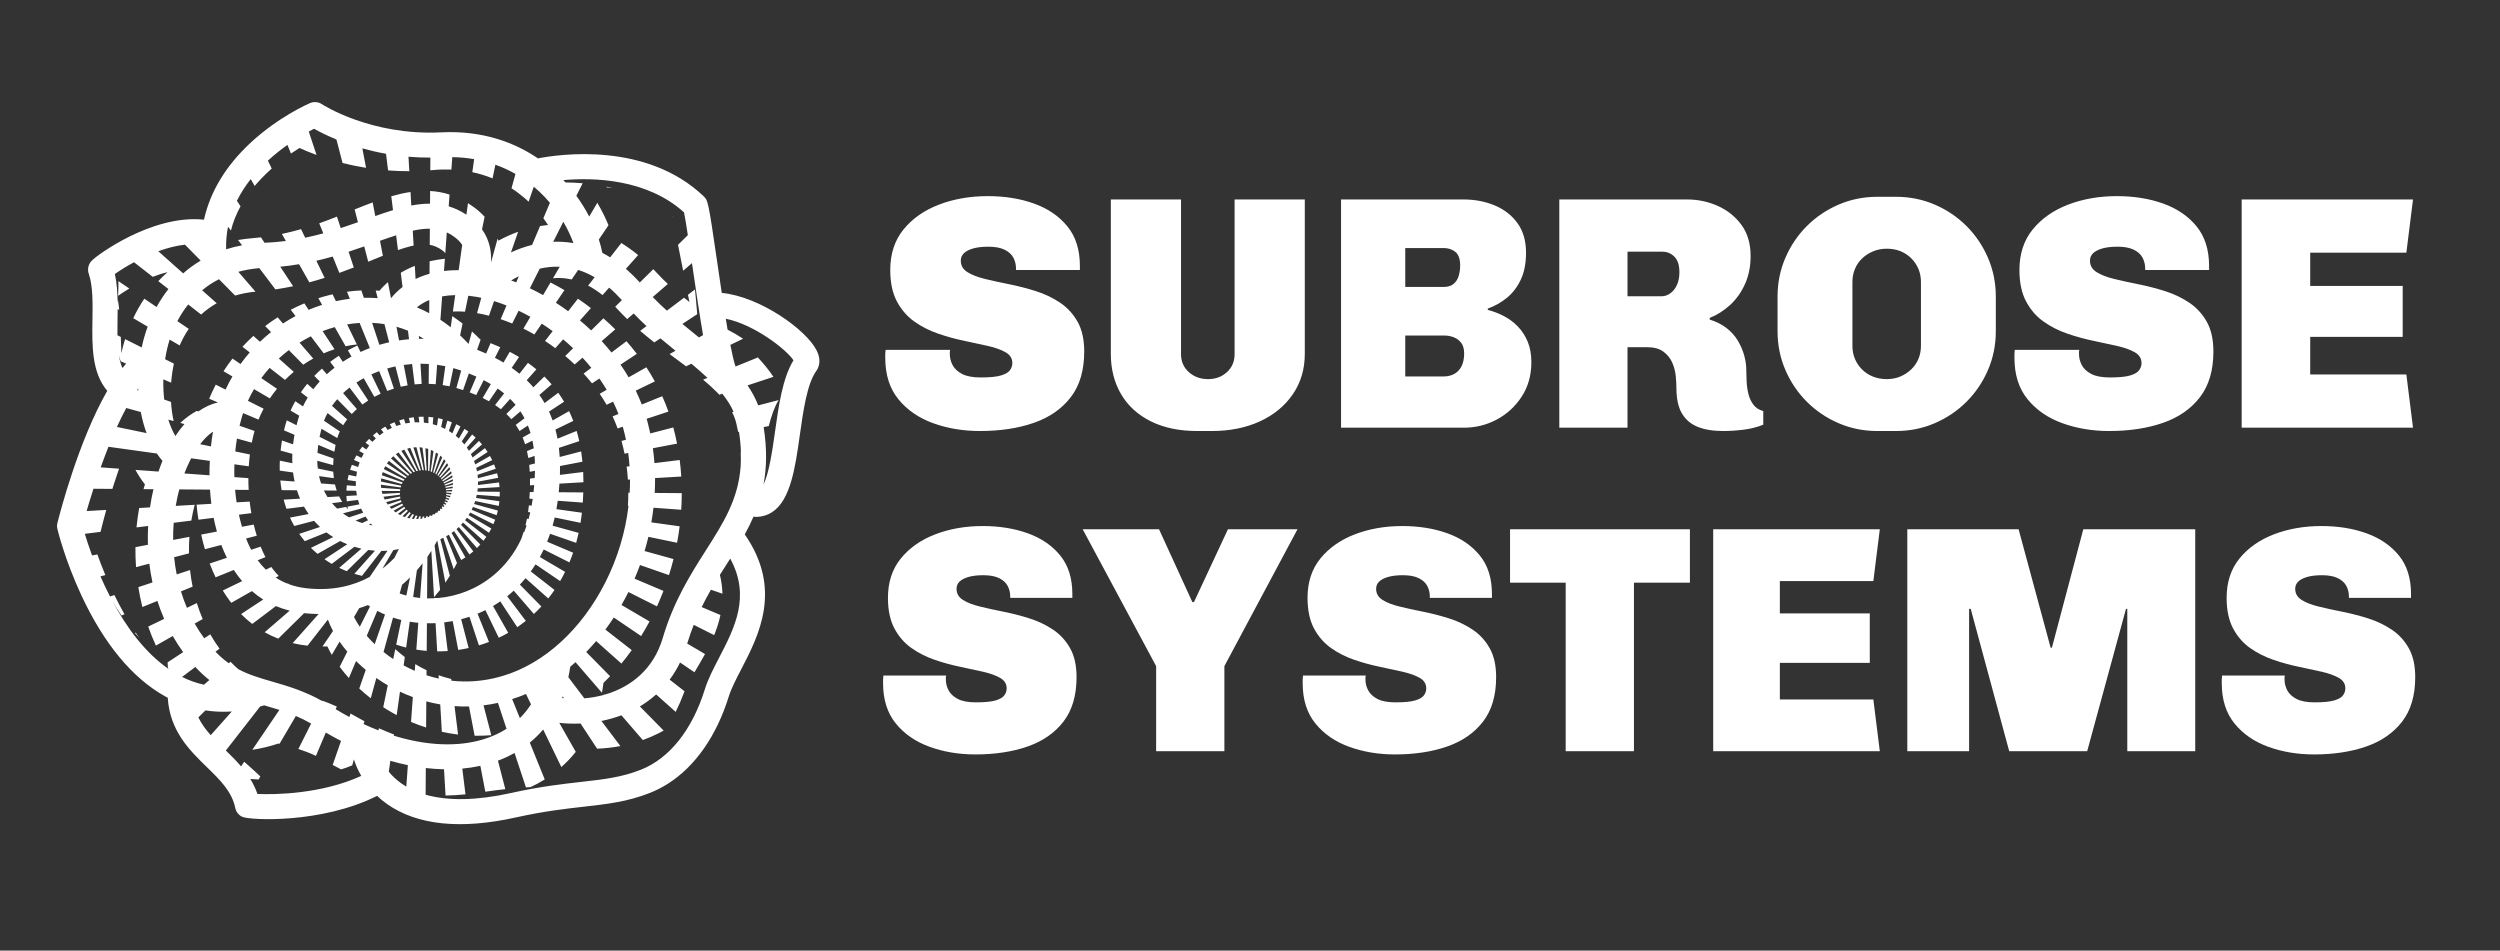 <?xml version="1.0" encoding="UTF-8" standalone="no"?><!DOCTYPE svg PUBLIC "-//W3C//DTD SVG 1.1//EN" "http://www.w3.org/Graphics/SVG/1.1/DTD/svg11.dtd"><svg width="100%" height="100%" viewBox="0 0 2630 1000" version="1.1" xmlns="http://www.w3.org/2000/svg" xmlns:xlink="http://www.w3.org/1999/xlink" xml:space="preserve" xmlns:serif="http://www.serif.com/" style="fill-rule:evenodd;clip-rule:evenodd;stroke-linejoin:round;stroke-miterlimit:2;"><rect x="0" y="0" width="2630" height="1000" fill="#333333" stroke="none"/><rect id="Artboard3" x="0" y="0" width="2630" height="1000" style="fill:none;"/><path d="M1031.04,453.433c-17.733,0 -34.183,-2.742 -49.35,-8.225c-15.166,-5.483 -27.358,-13.883 -36.575,-25.2c-9.216,-11.317 -13.825,-25.842 -13.825,-43.575l0,-4.025c0,-1.283 0.117,-2.742 0.35,-4.375l67.9,0c-0.233,0.933 -0.35,1.633 -0.35,2.1l0,2.1c0,4.2 0.992,8.167 2.975,11.9c1.984,3.733 5.309,6.825 9.975,9.275c4.667,2.45 11.2,3.675 19.6,3.675c9.567,0 16.684,-0.7 21.35,-2.1c4.667,-1.4 7.817,-3.267 9.45,-5.6c1.634,-2.333 2.45,-4.783 2.45,-7.35c0,-4.9 -2.333,-8.692 -7,-11.375c-4.666,-2.683 -10.791,-4.9 -18.375,-6.65c-7.583,-1.75 -15.925,-3.558 -25.025,-5.425c-9.1,-1.867 -18.258,-4.375 -27.475,-7.525c-9.216,-3.15 -17.616,-7.408 -25.2,-12.775c-7.583,-5.367 -13.708,-12.425 -18.375,-21.175c-4.666,-8.75 -7,-19.775 -7,-33.075c0,-17.033 4.667,-31.267 14,-42.7c9.334,-11.433 21.759,-20.125 37.275,-26.075c15.517,-5.95 32.609,-8.925 51.275,-8.925c17.967,0 34.242,2.625 48.825,7.875c14.584,5.25 26.25,13.242 35,23.975c8.75,10.733 13.125,24.617 13.125,41.65l0,4.2l-67.2,0l0,-1.4c0,-4.2 -0.933,-8.05 -2.8,-11.55c-1.866,-3.5 -4.958,-6.3 -9.275,-8.4c-4.316,-2.1 -9.975,-3.15 -16.975,-3.15c-6.533,0 -11.958,0.642 -16.275,1.925c-4.316,1.283 -7.525,2.975 -9.625,5.075c-2.1,2.1 -3.15,4.667 -3.15,7.7c0,5.133 2.334,9.158 7,12.075c4.667,2.917 10.85,5.308 18.55,7.175c7.7,1.867 16.217,3.733 25.55,5.6c9.334,1.867 18.609,4.258 27.825,7.175c9.217,2.917 17.675,6.942 25.375,12.075c7.7,5.133 13.884,11.842 18.55,20.125c4.667,8.283 7,18.725 7,31.325c0,19.833 -4.725,35.875 -14.175,48.125c-9.45,12.25 -22.4,21.233 -38.85,26.95c-16.45,5.717 -35.291,8.575 -56.525,8.575Zm228.55,0c-18.9,0 -35.175,-3.383 -48.825,-10.15c-13.65,-6.767 -24.091,-16.275 -31.325,-28.525c-7.233,-12.25 -10.85,-26.425 -10.85,-42.525l0,-162.4l73.85,0l0,162.75c0,7.7 2.742,14 8.225,18.9c5.484,4.9 12.192,7.35 20.125,7.35c7.934,0 14.584,-2.45 19.95,-7.35c5.367,-4.9 8.05,-11.2 8.05,-18.9l0,-162.75l73.85,0l0,162.4c0,16.1 -4.2,30.275 -12.6,42.525c-8.4,12.25 -19.95,21.758 -34.65,28.525c-14.7,6.767 -31.616,10.15 -50.75,10.15l-15.05,0Zm151.2,-3.5l0,-240.1l128.8,0c11.9,0 22.867,2.1 32.9,6.3c10.034,4.2 18.025,10.442 23.975,18.725c5.95,8.283 8.925,18.608 8.925,30.975c0,11.2 -1.866,20.708 -5.6,28.525c-3.733,7.817 -8.633,14.175 -14.7,19.075c-6.066,4.9 -12.716,8.633 -19.95,11.2l0,1.4c5.6,1.4 11.142,3.5 16.625,6.3c5.484,2.8 10.442,6.475 14.875,11.025c4.434,4.55 7.934,9.917 10.5,16.1c2.567,6.183 3.85,13.358 3.85,21.525c0,13.767 -3.383,25.842 -10.15,36.225c-6.766,10.383 -15.516,18.433 -26.25,24.15c-10.733,5.717 -22.283,8.575 -34.65,8.575l-129.15,0Zm67.55,-53.9l40.25,0c4.434,0 8.284,-0.933 11.55,-2.8c3.267,-1.867 5.775,-4.608 7.525,-8.225c1.75,-3.617 2.625,-7.992 2.625,-13.125c0,-4.667 -0.991,-8.342 -2.975,-11.025c-1.983,-2.683 -4.55,-4.667 -7.7,-5.95c-3.15,-1.283 -6.591,-1.925 -10.325,-1.925l-40.95,0l0,43.05Zm0,-94.15l40.25,0c4.434,0 7.934,-1.05 10.5,-3.15c2.567,-2.1 4.375,-4.9 5.425,-8.4c1.05,-3.5 1.575,-7.117 1.575,-10.85c0,-7 -1.691,-11.842 -5.075,-14.525c-3.383,-2.683 -7.525,-4.025 -12.425,-4.025l-40.25,0l0,40.95Zm334.6,151.55c-10.733,0 -19.716,-1.458 -26.95,-4.375c-7.233,-2.917 -12.775,-7.642 -16.625,-14.175c-3.85,-6.533 -5.775,-15.4 -5.775,-26.6c0,-3.5 -0.233,-7.7 -0.7,-12.6c-0.466,-4.9 -1.691,-9.625 -3.675,-14.175c-1.983,-4.55 -5.075,-8.4 -9.275,-11.55c-4.2,-3.15 -10.033,-4.725 -17.5,-4.725l-20.3,0l0,84.7l-71.75,0l0,-240.1l134.4,0c11.434,0 22.225,2.275 32.375,6.825c10.15,4.55 18.434,11.2 24.85,19.95c6.417,8.75 9.625,19.658 9.625,32.725c0,10.967 -1.983,20.825 -5.95,29.575c-3.966,8.75 -9.216,16.1 -15.75,22.05c-6.533,5.95 -13.65,10.442 -21.35,13.475l0,1.75c6.767,2.1 12.6,5.017 17.5,8.75c4.9,3.733 8.867,8.108 11.9,13.125c3.034,5.017 5.309,10.208 6.825,15.575c1.517,5.367 2.275,10.617 2.275,15.75c0,3.5 0.117,7.525 0.35,12.075c0.234,4.55 0.875,8.925 1.925,13.125c1.05,4.2 2.8,7.933 5.25,11.2c2.45,3.267 5.892,5.483 10.325,6.65l0,14.35c-6.3,2.567 -13.183,4.317 -20.65,5.25c-7.466,0.933 -14.583,1.4 -21.35,1.4Zm-100.8,-141.75l35.7,0c3.5,0 6.709,-1.108 9.625,-3.325c2.917,-2.217 5.192,-5.192 6.825,-8.925c1.634,-3.733 2.45,-8.05 2.45,-12.95c0,-7.467 -1.75,-12.95 -5.25,-16.45c-3.5,-3.5 -7.7,-5.25 -12.6,-5.25l-36.75,0l0,46.9Zm262.85,141.75c-14.466,0 -28.058,-2.742 -40.775,-8.225c-12.716,-5.483 -23.858,-13.008 -33.425,-22.575c-9.566,-9.567 -17.091,-20.708 -22.575,-33.425c-5.483,-12.717 -8.225,-26.308 -8.225,-40.775l0,-36.4c0,-14.467 2.742,-28.058 8.225,-40.775c5.484,-12.717 13.009,-23.858 22.575,-33.425c9.567,-9.567 20.709,-17.092 33.425,-22.575c12.717,-5.483 26.309,-8.225 40.775,-8.225l19.6,0c14.467,0 28.059,2.742 40.775,8.225c12.717,5.483 23.859,13.008 33.425,22.575c9.567,9.567 17.092,20.708 22.575,33.425c5.484,12.717 8.225,26.308 8.225,40.775l0,36.4c0,14.467 -2.741,28.058 -8.225,40.775c-5.483,12.717 -13.008,23.858 -22.575,33.425c-9.566,9.567 -20.708,17.092 -33.425,22.575c-12.716,5.483 -26.308,8.225 -40.775,8.225l-19.6,0Zm9.8,-54.6c5.367,0 10.209,-0.933 14.525,-2.8c4.317,-1.867 8.109,-4.375 11.375,-7.525c3.267,-3.15 5.775,-6.825 7.525,-11.025c1.75,-4.2 2.625,-8.75 2.625,-13.65l0,-67.2c0,-4.9 -0.875,-9.45 -2.625,-13.65c-1.75,-4.2 -4.258,-7.933 -7.525,-11.2c-3.266,-3.267 -7.058,-5.775 -11.375,-7.525c-4.316,-1.75 -9.158,-2.625 -14.525,-2.625c-5.133,0 -9.916,0.933 -14.35,2.8c-4.433,1.867 -8.283,4.375 -11.55,7.525c-3.266,3.15 -5.775,6.825 -7.525,11.025c-1.75,4.2 -2.625,8.75 -2.625,13.65l0,67.2c0,4.9 0.875,9.45 2.625,13.65c1.75,4.2 4.259,7.933 7.525,11.2c3.267,3.267 7.117,5.775 11.55,7.525c4.434,1.75 9.217,2.625 14.35,2.625Zm234.15,54.6c-17.733,0 -34.183,-2.742 -49.35,-8.225c-15.166,-5.483 -27.358,-13.883 -36.575,-25.2c-9.216,-11.317 -13.825,-25.842 -13.825,-43.575l0,-4.025c0,-1.283 0.117,-2.742 0.35,-4.375l67.9,0c-0.233,0.933 -0.35,1.633 -0.35,2.1l0,2.1c0,4.2 0.992,8.167 2.975,11.9c1.984,3.733 5.309,6.825 9.975,9.275c4.667,2.45 11.2,3.675 19.6,3.675c9.567,0 16.684,-0.7 21.35,-2.1c4.667,-1.4 7.817,-3.267 9.45,-5.6c1.634,-2.333 2.45,-4.783 2.45,-7.35c0,-4.9 -2.333,-8.692 -7,-11.375c-4.666,-2.683 -10.791,-4.9 -18.375,-6.65c-7.583,-1.75 -15.925,-3.558 -25.025,-5.425c-9.1,-1.867 -18.258,-4.375 -27.475,-7.525c-9.216,-3.15 -17.616,-7.408 -25.2,-12.775c-7.583,-5.367 -13.708,-12.425 -18.375,-21.175c-4.666,-8.75 -7,-19.775 -7,-33.075c0,-17.033 4.667,-31.267 14,-42.7c9.334,-11.433 21.759,-20.125 37.275,-26.075c15.517,-5.95 32.609,-8.925 51.275,-8.925c17.967,0 34.242,2.625 48.825,7.875c14.584,5.25 26.25,13.242 35,23.975c8.75,10.733 13.125,24.617 13.125,41.65l0,4.2l-67.2,0l0,-1.4c0,-4.2 -0.933,-8.05 -2.8,-11.55c-1.866,-3.5 -4.958,-6.3 -9.275,-8.4c-4.316,-2.1 -9.975,-3.15 -16.975,-3.15c-6.533,0 -11.958,0.642 -16.275,1.925c-4.316,1.283 -7.525,2.975 -9.625,5.075c-2.1,2.1 -3.15,4.667 -3.15,7.7c0,5.133 2.334,9.158 7,12.075c4.667,2.917 10.85,5.308 18.55,7.175c7.7,1.867 16.217,3.733 25.55,5.6c9.334,1.867 18.609,4.258 27.825,7.175c9.217,2.917 17.675,6.942 25.375,12.075c7.7,5.133 13.884,11.842 18.55,20.125c4.667,8.283 7,18.725 7,31.325c0,19.833 -4.725,35.875 -14.175,48.125c-9.45,12.25 -22.4,21.233 -38.85,26.95c-16.45,5.717 -35.291,8.575 -56.525,8.575Zm139.3,-3.5l0,-240.1l180.25,0l-7,56l-101.15,0l0,35l97.3,0l0,53.55l-97.3,0l0,39.55l101.15,0l7,56l-180.25,0Zm-1332.24,343.734c-17.243,-0 -33.239,-2.666 -47.986,-7.998c-14.748,-5.332 -26.603,-13.5 -35.565,-24.504c-8.962,-11.004 -13.443,-25.127 -13.443,-42.371l0,-3.914c0,-1.247 0.113,-2.666 0.34,-4.254l66.024,0c-0.226,0.908 -0.34,1.588 -0.34,2.042l0,2.042c0,4.084 0.964,7.941 2.893,11.571c1.928,3.631 5.162,6.637 9.699,9.019c4.538,2.383 10.891,3.574 19.059,3.574c9.302,-0 16.222,-0.681 20.76,-2.042c4.538,-1.362 7.601,-3.177 9.189,-5.446c1.588,-2.268 2.382,-4.651 2.382,-7.147c0,-4.764 -2.269,-8.451 -6.806,-11.06c-4.538,-2.609 -10.494,-4.765 -17.868,-6.467c-7.374,-1.701 -15.485,-3.46 -24.333,-5.275c-8.849,-1.815 -17.754,-4.254 -26.716,-7.317c-8.962,-3.063 -17.13,-7.203 -24.504,-12.422c-7.374,-5.218 -13.33,-12.082 -17.867,-20.59c-4.538,-8.508 -6.807,-19.228 -6.807,-32.161c-0,-16.563 4.538,-30.403 13.613,-41.52c9.076,-11.118 21.157,-19.569 36.245,-25.355c15.088,-5.786 31.708,-8.678 49.859,-8.678c17.47,-0 33.295,2.552 47.476,7.657c14.18,5.105 25.525,12.876 34.033,23.313c8.508,10.436 12.762,23.936 12.762,40.499l0,4.084l-65.343,-0l-0,-1.361c-0,-4.084 -0.908,-7.828 -2.723,-11.231c-1.815,-3.404 -4.821,-6.126 -9.018,-8.168c-4.198,-2.042 -9.7,-3.063 -16.507,-3.063c-6.352,-0 -11.627,0.624 -15.825,1.872c-4.197,1.247 -7.317,2.892 -9.359,4.934c-2.042,2.042 -3.063,4.538 -3.063,7.488c0,4.991 2.269,8.905 6.807,11.741c4.537,2.836 10.55,5.162 18.037,6.977c7.487,1.815 15.769,3.63 24.844,5.445c9.076,1.815 18.095,4.141 27.057,6.977c8.962,2.836 17.186,6.75 24.674,11.741c7.487,4.992 13.499,11.515 18.037,19.569c4.538,8.055 6.807,18.208 6.807,30.46c-0,19.285 -4.595,34.884 -13.784,46.795c-9.189,11.912 -21.781,20.647 -37.776,26.206c-15.996,5.559 -34.317,8.338 -54.964,8.338Zm190.245,-3.403l-0,-89.507l-77.255,-143.96l80.318,-0l35.054,76.574l1.702,0l35.734,-76.574l73.171,-0l-76.914,143.96l-0,89.507l-71.81,-0Zm251.164,3.403c-17.243,-0 -33.239,-2.666 -47.987,-7.998c-14.747,-5.332 -26.602,-13.5 -35.564,-24.504c-8.962,-11.004 -13.443,-25.127 -13.443,-42.371l-0,-3.914c-0,-1.247 0.113,-2.666 0.34,-4.254l66.024,0c-0.227,0.908 -0.34,1.588 -0.34,2.042l-0,2.042c-0,4.084 0.964,7.941 2.893,11.571c1.928,3.631 5.161,6.637 9.699,9.019c4.538,2.383 10.891,3.574 19.059,3.574c9.302,-0 16.222,-0.681 20.76,-2.042c4.538,-1.362 7.6,-3.177 9.189,-5.446c1.588,-2.268 2.382,-4.651 2.382,-7.147c0,-4.764 -2.269,-8.451 -6.807,-11.06c-4.537,-2.609 -10.493,-4.765 -17.867,-6.467c-7.374,-1.701 -15.485,-3.46 -24.334,-5.275c-8.848,-1.815 -17.754,-4.254 -26.716,-7.317c-8.962,-3.063 -17.13,-7.203 -24.503,-12.422c-7.374,-5.218 -13.33,-12.082 -17.868,-20.59c-4.537,-8.508 -6.806,-19.228 -6.806,-32.161c-0,-16.563 4.537,-30.403 13.613,-41.52c9.075,-11.118 21.157,-19.569 36.245,-25.355c15.088,-5.786 31.708,-8.678 49.859,-8.678c17.47,-0 33.295,2.552 47.476,7.657c14.18,5.105 25.524,12.876 34.033,23.313c8.508,10.436 12.762,23.936 12.762,40.499l0,4.084l-65.343,-0l-0,-1.361c-0,-4.084 -0.908,-7.828 -2.723,-11.231c-1.815,-3.404 -4.821,-6.126 -9.019,-8.168c-4.197,-2.042 -9.699,-3.063 -16.506,-3.063c-6.353,-0 -11.628,0.624 -15.825,1.872c-4.198,1.247 -7.317,2.892 -9.359,4.934c-2.042,2.042 -3.063,4.538 -3.063,7.488c-0,4.991 2.269,8.905 6.806,11.741c4.538,2.836 10.551,5.162 18.038,6.977c7.487,1.815 15.769,3.63 24.844,5.445c9.076,1.815 18.094,4.141 27.056,6.977c8.962,2.836 17.187,6.75 24.674,11.741c7.488,4.992 13.5,11.515 18.038,19.569c4.538,8.055 6.806,18.208 6.806,30.46c0,19.285 -4.594,34.884 -13.783,46.795c-9.189,11.912 -21.781,20.647 -37.777,26.206c-15.995,5.559 -34.316,8.338 -54.963,8.338Zm179.694,-3.403l0,-177.313l-58.536,0l-0,-56.154l189.223,-0l0,56.154l-58.877,0l0,177.313l-71.81,-0Zm155.191,-0l0,-233.467l175.27,-0l-6.806,54.453l-98.356,-0l0,34.033l94.612,-0l0,52.07l-94.612,0l0,38.458l98.356,-0l6.806,54.453l-175.27,-0Zm204.199,-0l-0,-233.467l117.073,-0l33.693,124.561l1.361,-0l33.012,-124.561l117.755,-0l-0,233.467l-71.47,-0l0,-149.746l-1.361,0l-40.84,149.746l-82.019,-0l-40.5,-149.746l-1.701,0l-0,149.746l-65.003,-0Zm427.795,3.403c-17.243,-0 -33.239,-2.666 -47.987,-7.998c-14.747,-5.332 -26.602,-13.5 -35.564,-24.504c-8.962,-11.004 -13.443,-25.127 -13.443,-42.371l-0,-3.914c-0,-1.247 0.113,-2.666 0.34,-4.254l66.024,0c-0.227,0.908 -0.34,1.588 -0.34,2.042l-0,2.042c-0,4.084 0.964,7.941 2.893,11.571c1.928,3.631 5.161,6.637 9.699,9.019c4.538,2.383 10.891,3.574 19.059,3.574c9.302,-0 16.222,-0.681 20.76,-2.042c4.538,-1.362 7.601,-3.177 9.189,-5.446c1.588,-2.268 2.382,-4.651 2.382,-7.147c0,-4.764 -2.269,-8.451 -6.806,-11.06c-4.538,-2.609 -10.494,-4.765 -17.868,-6.467c-7.374,-1.701 -15.485,-3.46 -24.333,-5.275c-8.849,-1.815 -17.754,-4.254 -26.716,-7.317c-8.962,-3.063 -17.13,-7.203 -24.504,-12.422c-7.374,-5.218 -13.33,-12.082 -17.868,-20.59c-4.537,-8.508 -6.806,-19.228 -6.806,-32.161c-0,-16.563 4.538,-30.403 13.613,-41.52c9.076,-11.118 21.157,-19.569 36.245,-25.355c15.088,-5.786 31.708,-8.678 49.859,-8.678c17.47,-0 33.295,2.552 47.476,7.657c14.18,5.105 25.525,12.876 34.033,23.313c8.508,10.436 12.762,23.936 12.762,40.499l0,4.084l-65.343,-0l-0,-1.361c-0,-4.084 -0.908,-7.828 -2.723,-11.231c-1.815,-3.404 -4.821,-6.126 -9.019,-8.168c-4.197,-2.042 -9.699,-3.063 -16.506,-3.063c-6.353,-0 -11.628,0.624 -15.825,1.872c-4.197,1.247 -7.317,2.892 -9.359,4.934c-2.042,2.042 -3.063,4.538 -3.063,7.488c-0,4.991 2.269,8.905 6.807,11.741c4.537,2.836 10.55,5.162 18.037,6.977c7.487,1.815 15.769,3.63 24.844,5.445c9.076,1.815 18.094,4.141 27.056,6.977c8.962,2.836 17.187,6.75 24.674,11.741c7.488,4.992 13.5,11.515 18.038,19.569c4.538,8.055 6.807,18.208 6.807,30.46c-0,19.285 -4.595,34.884 -13.784,46.795c-9.189,11.912 -21.781,20.647 -37.777,26.206c-15.995,5.559 -34.316,8.338 -54.963,8.338Z" style="fill:#fff;"/><path d="M759.272,308.133c40.283,3.926 88.916,38.657 99.895,60.623c5.371,10.737 2.009,18.099 -0.47,21.531c-9.675,13.384 -13.725,42.126 -17.297,67.485c-4.765,33.824 -9.664,68.596 -29.354,81.167c-4.409,2.815 -9.558,4.518 -15.616,4.848c-1.279,0.069 -2.517,-0.054 -3.7,-0.328c-2.789,6.445 -5.9,12.659 -9.243,18.73c39.982,57.6 14.797,106.216 -3.699,141.847c-5.383,10.373 -10.47,20.172 -13.065,28.521c-12.959,41.68 -35.261,73.515 -63.857,91.773c-6.069,3.874 -12.419,7.135 -19.025,9.752c-23.683,9.379 -44.793,11.758 -69.237,14.516c-19.742,2.227 -42.12,4.749 -71.861,11.341c-58.123,12.881 -103.644,8.206 -135.3,-13.894c-3.921,-2.739 -7.467,-5.695 -10.726,-8.778c-58.371,29.34 -133.894,25.775 -141.939,21.988c-3.697,-1.743 -6.41,-5.152 -7.241,-9.149c-3.623,-17.497 -15.863,-29.422 -30.038,-43.231c-18.197,-17.729 -38.802,-37.816 -41.036,-72.851c-1.031,-0.546 -2.069,-1.063 -3.093,-1.64c-34.366,-19.339 -63.862,-54.972 -87.668,-105.906c-17.414,-37.265 -25.031,-68.731 -25.345,-70.052c-0.488,-2.04 -0.476,-4.171 0.036,-6.215c2.843,-11.362 22.301,-86.546 52.44,-139.029c-16.452,-19.46 -16.011,-47.725 -15.576,-75.115c0.274,-17.327 0.557,-35.243 -3.916,-48.143c-1.48,-4.265 -0.561,-9.162 2.296,-12.707c3.423,-4.245 20.937,-16.628 40.589,-26.368c19.799,-9.814 49.425,-20.822 78.356,-17.76c6.456,-29.239 22.878,-56.574 48.81,-80.711c29.743,-27.682 61.4,-41.348 62.732,-41.917c4.125,-1.759 8.843,-1.325 12.535,1.151c0.479,0.316 51.116,33.305 125.305,29.619c44.936,-2.233 78.475,11.391 101.968,27.379c22.438,-4.357 113.908,-17.672 174.29,39.849c4.488,4.277 4.856,4.626 13.919,66.876c1.585,10.878 3.325,22.826 5.131,34.798Zm-645.162,161.863c-1.257,3.147 -2.528,6.412 -3.811,9.799c-1.513,3.992 -2.967,7.954 -4.359,11.852l19.324,1.412c-1.667,4.734 -3.356,9.748 -5.063,15.056c-0.668,2.075 -1.32,4.142 -1.958,6.196l-19.937,-0.149c-2.853,8.861 -5.264,16.868 -7.174,23.466l20.638,-1.198c-2.321,8.408 -4.33,16.233 -6.009,23.083l-16.53,2.05c1.772,5.877 4.299,13.707 7.631,22.758l5.575,-1.066c1.96,5.556 4.757,13.042 8.406,21.736l-5.152,1.339c2.984,6.845 6.327,13.978 10.044,21.194l4.616,-1.529c3.178,6.522 6.716,13.324 10.616,20.213l-3.162,1.282c-3.244,-4.737 -6.389,-9.723 -9.433,-14.954c14.338,26.694 33.8,53.875 59.081,71.284c-0.275,-0.435 -0.549,-0.87 -0.821,-1.305c-0.171,-1.856 -0.283,-3.756 -0.331,-5.701l16.396,-10.779c-3.998,-5.496 -7.643,-11.158 -10.951,-16.954l-17.732,10.062c-3.035,-6.56 -5.728,-13.234 -8.092,-19.987l16.777,-8.118c-2.706,-6.195 -5.07,-12.497 -7.109,-18.869l-15.816,6.413c-1.734,-6.943 -3.146,-13.93 -4.251,-20.922l14.884,-4.929c-1.415,-6.564 -2.512,-13.164 -3.306,-19.764l-13.987,3.636c-0.505,-7.046 -0.71,-14.06 -0.627,-21.004l13.121,-2.508c-0.204,-6.649 -0.113,-13.259 0.256,-19.793l-12.265,1.521c0.663,-6.928 1.611,-13.742 2.83,-20.4l11.387,-0.661c0.937,-6.51 2.15,-12.898 3.62,-19.124l-10.443,-0.078c0.472,-1.69 0.961,-3.366 1.469,-5.027c-3.628,-4.617 -6.96,-9.715 -9.971,-15.212l24.243,1.771c1.303,-3.854 2.709,-7.619 4.214,-11.283c-2.099,-2.391 -4.077,-4.971 -5.931,-7.72l-50.907,-7.089Zm18.716,-40.774c-3.146,5.834 -6.435,12.448 -9.851,19.948l31.226,6.454c-2.577,-6.948 -4.615,-14.399 -6.091,-22.184l-15.284,-4.218Zm12.631,-18.4c-0.035,-0.704 -0.065,-1.409 -0.091,-2.115c-0.386,0.546 -0.775,1.105 -1.168,1.677l1.259,0.438Zm26.364,-11.756c-0.169,7.158 0.134,14.315 0.939,21.252l7.151,2.488c0.418,6.893 1.322,13.695 2.739,20.167l-5.587,-1.542c1.927,6.295 4.398,12.126 7.445,17.266c3.018,-4.601 6.201,-8.802 9.523,-12.583l-4.382,-1.21c5.529,-5.159 11.366,-9.385 17.416,-12.654l1.593,0.554c6.576,-4.626 13.488,-7.812 20.588,-9.447l-9.183,-3.884c2.072,-5.05 4.374,-9.995 6.891,-14.823l10.33,5.191c2.184,-4.728 4.596,-9.341 7.222,-13.826l-9.356,-5.495c2.937,-4.578 6.076,-9.024 9.405,-13.325l8.464,5.748c3.038,-4.214 6.275,-8.286 9.694,-12.202l-7.651,-5.962c3.664,-3.967 7.502,-7.777 11.5,-11.418l6.907,6.15c3.739,-3.562 7.643,-6.956 11.699,-10.169l-6.226,-6.32c4.242,-3.244 8.627,-6.311 13.144,-9.189l5.598,6.48c4.275,-2.799 8.683,-5.409 13.209,-7.819l-5.017,-6.64c4.662,-2.436 9.437,-4.68 14.315,-6.718l4.475,6.808c4.639,-1.954 9.379,-3.703 14.204,-5.236l-3.966,-6.99c3.441,-1.102 6.925,-2.104 10.446,-3.002c1.513,-0.386 3.025,-0.751 4.537,-1.094l3.483,7.199c0.479,-0.105 0.959,-0.208 1.44,-0.309c4.425,-0.93 8.835,-1.661 13.223,-2.197l-3.013,-7.429c5.075,-0.683 10.132,-1.127 15.163,-1.337l2.55,7.701c4.907,-0.11 9.776,0.028 14.596,0.41l-2.089,-8.035c1.298,0.068 2.594,0.151 3.888,0.25c2.766,-3.24 5.754,-6.27 8.952,-9.082l3.237,16.937c3.602,-4.418 7.67,-8.362 12.16,-11.817l-1.859,-14.98c4.627,-2.771 9.553,-5.189 14.755,-7.239l0.801,13.804c4.609,-2.222 9.509,-4.055 14.67,-5.488l0.098,-13.149c5.153,-1.206 10.513,-2.097 16.061,-2.665l-0.938,12.839c4.979,-0.596 10.14,-0.871 15.459,-0.819l3.697,-26.55c-1.564,-2.438 -3.657,-4.812 -6.416,-7.022c-3.211,-2.572 -6.451,-4.603 -9.779,-6.146l-1.597,21.869c-0.823,-1.054 -1.853,-2.067 -3.135,-3.007c-4.315,-3.162 -8.648,-5.009 -13.222,-5.83l0.127,-16.944c-5.531,-0.085 -11.461,0.672 -17.974,2.102l0.906,15.607c-1.033,0.218 -2.085,0.461 -3.155,0.727c-4.186,1.04 -8.606,2.406 -13.318,4.044l-1.927,-15.534c-5.28,1.686 -10.914,3.629 -16.964,5.773l3.011,15.751c-3.608,1.436 -7.376,2.968 -11.32,4.58c-1.352,0.553 -2.718,1.111 -4.099,1.673l-4.183,-16.092c-5.284,1.862 -10.776,3.751 -16.48,5.603l5.484,16.561c-4.899,1.909 -9.961,3.822 -15.193,5.695l-6.965,-17.178c-5.556,1.57 -11.294,3.06 -17.218,4.421l8.704,17.988c-5.206,1.648 -10.566,3.227 -16.085,4.702l-10.817,-19.063c-6.39,1.074 -12.978,1.967 -19.767,2.628l13.496,20.528c-6.034,1.275 -12.242,2.402 -18.632,3.346l-16.912,-22.385c-7.99,0.695 -15.337,2.023 -22.091,3.86l18.042,20.886c-7.818,0.775 -14.939,2.19 -21.425,4.112l-16.942,-17.198c-6.671,3.406 -12.554,7.356 -17.738,11.629l15.344,13.66c-6.27,3.509 -11.699,7.551 -16.398,11.884l-13.605,-10.602c-4.67,5.861 -8.414,11.846 -11.402,17.531l11.987,8.139c-4.084,5.937 -7.191,11.919 -9.545,17.459l-10.537,-6.189c-2.049,6.489 -3.651,13.458 -4.774,20.661l9.24,4.643c-1.411,6.364 -2.385,13.115 -2.895,20.01l-8.231,-3.482Zm-46.799,-25.294c0.805,4.939 2.013,9.457 3.801,13.404c1.272,-1.61 2.558,-3.167 3.857,-4.666l-5.678,-2.402c-0.77,-2.065 -1.425,-4.179 -1.98,-6.336Zm-1.248,-48.671c-0.017,3.718 -0.076,7.437 -0.134,11.132c-0.089,5.594 -0.175,11.115 -0.117,16.446l3.545,1.781l0.001,0.037c0.203,5.813 0.338,11.549 0.63,17.035c1.089,-4.998 2.385,-9.941 3.894,-14.798l17.479,8.783c1.583,-7.441 3.665,-14.775 6.264,-21.878l-15.167,-8.908c3.154,-6.657 6.989,-13.596 11.641,-20.514l12.905,8.763c3.397,-6.179 7.506,-12.59 12.464,-18.894l-10.679,-8.322c3.032,-3.225 6.286,-6.38 9.779,-9.43c-5.286,1.23 -10.517,2.923 -15.581,4.909l-19.709,-15.359c-8.504,4.594 -15.515,9.111 -20.145,12.37c2.142,9.718 2.79,20.119 2.912,30.64c0.087,-1.259 0.171,-2.519 0.251,-3.778c0.58,3.6 1.039,7.258 1.411,10.951l-1.644,-0.966Zm70.798,-67.72c-9.491,1.079 -19.03,3.638 -28.046,6.918l26.17,23.299c5.447,-4.824 11.556,-9.368 18.404,-13.441l-16.528,-16.776Zm45.297,-18.895c-1.54,7.759 -2.205,15.683 -1.993,23.764c5.283,-1.666 10.87,-3.077 16.783,-4.187l-4.223,-5.59c5.068,-0.847 10.346,-1.509 15.842,-1.963c2.79,-0.23 5.542,-0.506 8.255,-0.824l3.761,5.722c0.11,-0.005 0.22,-0.01 0.33,-0.014c7.635,-0.313 14.999,-0.963 22.117,-1.884l-4.206,-7.412c6.976,-1.457 13.692,-3.16 20.179,-5.032l4.359,9.01c6.555,-1.362 12.895,-2.918 19.045,-4.603l-4.284,-10.567c6.418,-2.268 12.615,-4.639 18.63,-7.024l3.998,12.072c6.213,-2.019 12.236,-4.108 18.099,-6.186l-3.49,-13.425c6.438,-2.614 12.759,-5.118 18.979,-7.41l2.74,14.333c6.345,-2.237 12.56,-4.352 18.657,-6.202l-1.813,-14.618c6.842,-1.957 13.576,-3.5 20.228,-4.48l0.826,14.242c6.695,-1.271 13.257,-1.993 19.708,-1.951l0.099,-13.344c6.869,0.384 13.674,1.57 20.443,3.734l-0.907,12.414c6.29,1.86 12.49,4.721 18.619,8.802l1.69,-12.132c2.077,1.298 4.154,2.705 6.23,4.227c4.313,3.161 8.042,6.535 11.253,10.059l-2.734,13.226c8.123,11.368 10.18,24.024 9.409,35.081l7.021,-25.442c0.272,0.771 0.527,1.543 0.768,2.315c6.166,-3.371 13.136,-6.637 20.796,-9.392l-7.562,21.74c6.588,-3.058 14.063,-5.881 22.248,-7.936l8.394,-19.844c2.751,-0.453 5.558,-0.82 8.418,-1.089c-1.545,-2.368 -3.196,-4.738 -4.957,-7.094l6.886,-16.279c-3.395,-4.025 -7.101,-7.965 -11.133,-11.753c-1.806,-1.698 -3.741,-3.421 -5.807,-5.149l-5.48,15.758c-1.391,-1.308 -2.822,-2.598 -4.296,-3.866c-3.948,-3.398 -8.509,-6.889 -13.696,-10.235l4.166,-15.096c-6.321,-3.612 -13.353,-6.934 -21.124,-9.7l-2.974,14.389c-6.475,-2.656 -13.565,-4.914 -21.282,-6.55l1.907,-13.688c-7.179,-1.245 -14.833,-1.999 -22.977,-2.132l-0.957,13.093c-6.114,-0.245 -12.532,-0.097 -19.26,0.518c-0.983,0.09 -1.963,0.174 -2.939,0.254l0.1,-13.356c-7.976,0.026 -15.668,-0.311 -23.05,-0.938l0.883,15.223c-7.707,0.024 -15.158,-0.266 -22.329,-0.81l-2.172,-17.506c-8.93,-1.586 -17.254,-3.544 -24.91,-5.696l3.915,20.482c-8.829,-1.407 -17.093,-3.152 -24.73,-5.081l-6.434,-24.75c-10.446,-4.275 -18.414,-8.394 -23.539,-11.282c-1.593,0.807 -3.466,1.786 -5.569,2.936l8.164,24.653c-7.039,-2.585 -13.049,-5.135 -17.925,-7.378c-2.687,1.659 -5.72,3.617 -8.989,5.867l-3.69,-9.101c-6.627,4.702 -13.659,10.233 -20.542,16.589l4.014,8.296c-3.396,3.01 -6.813,6.25 -10.17,9.716c-2.754,2.844 -5.351,5.715 -7.79,8.614l-4.109,-7.24c-5.833,7.397 -10.687,15.005 -14.557,22.813l3.823,5.814c-4.594,8.321 -7.971,16.84 -10.104,25.552l-3.079,-4.077Zm483.739,8.892c-1.633,-10.738 -3.089,-19.709 -4.035,-24.003c-39.12,-35.266 -94.753,-36.726 -126.937,-33.913c0.768,0.815 1.527,1.638 2.278,2.469c5.596,0.056 11.652,0.306 18.029,0.847l-6.626,13.187c5.093,6.987 9.64,14.324 13.552,21.85l8.497,-14.467c4.562,7.697 8.521,15.615 11.791,23.608l-10.176,14.985c1.503,4.696 2.739,9.399 3.686,14.073c2.775,1.432 5.523,2.993 8.243,4.684l11.735,-15.06c5.984,3.702 11.879,7.937 17.675,12.712l-12.91,14.501c5.004,4.288 9.897,9.056 14.672,14.303l14.213,-14.002c1.333,1.377 2.659,2.786 3.979,4.225c3.582,3.905 7.376,7.672 11.325,11.328l-15.922,13.754c4.731,4.945 9.741,9.716 14.908,14.359l18.01,-13.607c1.885,1.504 3.785,2.994 5.694,4.471c-0.512,-2.491 -1.03,-5.025 -1.553,-7.599l7.412,-5.6c0.736,8.214 1.529,17.054 2.362,26.014l-15.631,10.276c3.978,3.284 7.974,6.525 11.941,9.742c1.838,1.49 3.671,2.976 5.494,4.46l4.3,-2.44c-3.543,-20.492 -7.372,-46.264 -11.584,-75.191c-0.026,-0.179 -0.053,-0.359 -0.079,-0.539l-9.278,8.015c-0.871,-4.388 -1.754,-8.86 -2.65,-13.407l-0,-0.002c-0.9,-4.566 -1.82,-9.246 -2.735,-13.866l10.32,-10.167Zm79.749,201.897c3.679,23.277 3.159,42.981 -0.141,60.46c6.023,-12.466 9.515,-37.273 12.063,-55.371c3.911,-27.763 7.947,-56.408 19.432,-75.321c-6.893,-10.953 -40.887,-37.614 -71.199,-43.743c0.644,3.949 1.286,7.804 1.925,11.52c5.596,2.835 11.077,6.055 16.306,9.513l-13.403,6.486c1.957,10.108 3.815,18.152 5.455,22.736l23.696,-9.608l0.155,0.513c5.953,6.321 11.329,12.939 15.975,19.97l-27.202,9.007c4.54,6.601 8.355,13.561 11.235,21.018l21.508,-5.591c-4.287,6.739 -7.623,16.523 -10.432,27.384l-5.373,1.027Zm-23.886,26.663c-0.208,-6.805 -0.879,-14.011 -2.072,-21.702l-0.86,0.165c-0.582,-3.044 -1.259,-6.167 -2.034,-9.374c-0.963,-3.983 -2.43,-7.78 -4.312,-11.433l1.555,-0.405c-2.958,-6.6 -7.012,-12.883 -11.875,-18.962l-3.122,1.034c-1.174,-1.252 -2.385,-2.494 -3.629,-3.729c-4.162,-4.132 -8.688,-8.159 -13.467,-12.134l4.603,-1.866c-5.296,-5.008 -10.994,-9.944 -16.909,-14.879l-5.608,2.714c-3.485,-2.619 -7.025,-5.242 -10.586,-7.885c-2.231,-1.655 -4.47,-3.318 -6.711,-4.99l6.183,-3.509c-5.269,-4.275 -10.574,-8.6 -15.83,-13.035l-6.481,4.26c-5.018,-3.932 -9.991,-7.963 -14.865,-12.135l6.663,-5.034c-4.621,-4.267 -9.136,-8.674 -13.48,-13.266l-6.841,5.909c-3.425,-3.313 -6.766,-6.726 -10.003,-10.255c-0.864,-0.942 -1.729,-1.865 -2.597,-2.768l7.027,-6.923c-4.379,-4.881 -8.846,-9.26 -13.395,-13.133l-6.966,7.825c-4.985,-3.961 -10.032,-7.292 -15.142,-9.968l6.838,-8.776c-5.666,-3.309 -11.442,-5.886 -17.317,-7.723l-6.811,10.029c-4.107,-0.93 -8.254,-1.445 -12.441,-1.531c-2.467,-0.05 -4.882,0.044 -7.24,0.26l7.118,-12.119c-7.434,-0.29 -14.511,0.533 -21.067,2.025l-10.375,20.648c4.654,2.21 9.299,4.603 13.912,7.173l7.806,-13.289c4.914,2.519 9.804,5.215 14.648,8.084l-9.006,13.262c4.37,2.808 8.69,5.775 12.942,8.896l10.258,-13.164c4.632,3.135 9.201,6.431 13.689,9.883l-11.56,12.984c4.015,3.354 7.946,6.852 11.775,10.488l12.908,-12.716c4.267,3.725 8.434,7.599 12.484,11.619l-14.297,12.35c3.57,3.869 7.021,7.87 10.336,11.997l15.72,-11.876c3.787,4.296 7.438,8.732 10.934,13.304l-17.167,11.286c3.004,4.346 5.856,8.812 8.538,13.394l18.627,-10.569c3.16,4.827 6.148,9.786 8.945,14.872l-20.084,9.719c2.3,4.751 4.418,9.612 6.336,14.577l21.519,-8.725c2.371,5.275 4.539,10.67 6.484,16.182l-22.909,7.586c0.407,1.395 0.798,2.797 1.173,4.206c0.984,3.694 1.872,7.421 2.666,11.178l24.22,-6.296c1.509,5.604 2.825,11.278 3.949,17.008l-25.441,4.863c0.726,5.187 1.28,10.416 1.662,15.676l26.562,-3.295c0.734,5.759 1.281,11.561 1.641,17.393l-27.569,1.6c0.044,5.203 -0.075,10.425 -0.356,15.655l28.449,0.213c-0.009,5.811 -0.2,11.64 -0.571,17.473l-29.189,-2.132c-0.589,5.139 -1.333,10.277 -2.231,15.402l29.774,4.147c-0.724,5.778 -1.625,11.549 -2.702,17.301l-30.197,-6.242c-1.183,5.015 -2.515,10.008 -3.993,14.97l30.444,8.402c-1.42,5.668 -3.013,11.305 -4.78,16.901l-30.504,-10.61c-1.748,4.835 -3.639,9.63 -5.671,14.378l30.37,12.846c-1.709,4.454 -3.532,8.872 -5.467,13.249c-0.447,1.011 -0.899,2.017 -1.356,3.019l-30.034,-15.091c-0.193,0.388 -0.387,0.775 -0.582,1.162c-2.14,4.245 -4.377,8.402 -6.705,12.467l29.49,17.321c-2.808,5.265 -5.758,10.392 -8.843,15.375l-28.73,-19.509c-2.852,4.354 -5.814,8.585 -8.879,12.686l27.75,21.624c-3.493,4.879 -7.122,9.591 -10.876,14.128l-26.548,-23.636c-3.389,3.973 -6.88,7.799 -10.464,11.471l25.129,25.508c-2.294,2.391 -4.625,4.721 -6.993,6.99c-0.428,3.526 -0.959,6.995 -1.591,10.404l-27.787,-32.167c-1.845,1.64 -3.71,3.242 -5.595,4.804c-0.525,3.74 -1.176,7.405 -1.951,10.992l16.792,22.226c6.896,-0.576 13.777,-1.764 20.478,-3.612l-0.243,-0.282c0.728,-0.083 1.456,-0.174 2.183,-0.273c26.807,-7.949 50.429,-26.644 60.036,-59.159c11.59,-39.234 29.603,-67.517 45.495,-92.469c18.478,-29.014 34.106,-53.552 36.538,-88.682c0.262,-4.548 0.277,-9.271 0.018,-14.205l0.24,-0.03Zm-89.234,254.619c-4.405,3.952 -9.163,7.564 -14.26,10.818c-0.941,0.601 -1.894,1.189 -2.857,1.766l25.039,25.416c-1.685,0.948 -3.399,1.866 -5.144,2.753c-5.365,2.729 -10.988,5.133 -16.803,7.2l-22.493,-26.039c-6.725,2.532 -13.776,4.53 -21.012,5.978l19.945,26.399c-8.036,1.515 -16.248,2.439 -24.491,2.746l-17.403,-26.472c-7.46,0.341 -14.966,0.117 -22.379,-0.689l17.315,30.514c-4.578,5.755 -9.638,11.097 -15.163,15.995l-19.106,-39.485c-4.274,4.985 -8.974,9.577 -14.08,13.745l15.719,38.765c-2.446,1.525 -4.956,2.981 -7.532,4.365c-2.399,1.289 -4.848,2.513 -7.345,3.672c-1.608,0.096 -3.24,0.199 -4.899,0.31l-11.98,-36.18c-2.235,1.26 -4.526,2.456 -6.872,3.584c-3.44,1.655 -6.984,3.16 -10.623,4.515l7.785,29.948c-6.559,0.702 -13.542,1.58 -21.045,2.703l-5.207,-27.244c-6.146,1.35 -12.495,2.328 -19.018,2.93l3.361,27.089c-7.245,0.721 -14.238,1.133 -20.978,1.239l-1.604,-27.633c-6.269,-0.111 -12.661,-0.541 -19.152,-1.292l-0.21,28.066c23.562,6.685 53.915,6.15 89.505,-1.737c31.117,-6.896 54.239,-9.503 74.637,-11.803c23.483,-2.648 42.031,-4.741 62.411,-12.813c30.087,-11.912 53.96,-41.986 67.236,-84.68c3.292,-10.593 8.906,-21.408 14.848,-32.856c16.508,-31.803 33.522,-64.591 11.811,-104.53c-1.088,1.715 -2.179,3.431 -3.274,5.152c-2.524,3.963 -5.062,7.948 -7.588,11.994c1.668,6.819 2.505,13.42 2.67,19.804l-12.076,-4.2c-3.368,5.844 -6.651,11.894 -9.784,18.252l19.76,8.358c-1.555,7.388 -3.863,14.435 -6.602,21.142l-21.487,-10.796c-2.477,6.227 -4.786,12.77 -6.881,19.7l18.745,11.009c-2.923,5.34 -5.918,10.414 -8.759,15.223c-0.788,1.335 -1.571,2.659 -2.34,3.971l-15.171,-10.302c-3.114,6.445 -6.769,12.476 -10.941,18.062l15.645,12.191c-0.231,0.566 -0.449,1.126 -0.654,1.68c-2.605,7.014 -5.489,13.696 -8.633,20.024l-20.586,-18.327Zm-281.203,81.339c3.563,4.332 8.05,8.651 13.7,12.596c1.514,1.056 3.08,2.061 4.699,3.015l1.649,-22.578c-6.111,-1.257 -12.264,-2.783 -18.441,-4.569l-1.607,11.536Zm-26.499,-50.165c5.209,2.401 10.415,4.604 15.604,6.606l0.461,-2.229c5.312,2.392 10.615,4.585 15.896,6.575l-0.177,1.268c5.612,1.727 11.185,3.212 16.701,4.451l0.01,-0.128c0.579,0.174 1.158,0.345 1.736,0.513c33.826,7.298 65.406,5.307 90.377,-6.705c3.401,-1.636 6.645,-3.444 9.73,-5.421l-9.022,-27.244c-5.164,1.132 -10.223,1.989 -15.171,2.6l8.166,31.415c-6.009,0.486 -11.865,0.648 -17.555,0.533l-5.887,-30.801c-5.226,0.14 -10.306,0.014 -15.231,-0.335l3.711,29.912c-5.918,-0.715 -11.613,-1.707 -17.066,-2.913l-1.671,-28.801c-5.096,-0.862 -9.989,-1.948 -14.667,-3.203l-0.206,27.523c-5.642,-1.814 -10.941,-3.814 -15.869,-5.902l1.909,-26.126c-4.82,-1.776 -9.341,-3.697 -13.545,-5.68l-3.431,24.636c-3.622,-1.921 -6.926,-3.822 -9.892,-5.634c-1.437,-0.878 -2.86,-1.774 -4.267,-2.688l4.763,-23.044c-3.373,-1.958 -6.43,-3.887 -9.151,-5.712c-0.965,-0.647 -1.922,-1.303 -2.871,-1.968l-5.894,21.357c-4.222,-3.29 -8.256,-6.723 -12.075,-10.264l6.825,-19.621c-3.576,-2.981 -6.988,-6.077 -10.212,-9.258l-7.54,17.823c-3.496,-3.871 -6.733,-7.818 -9.685,-11.801l8.008,-15.936c-2.947,-3.466 -5.666,-6.991 -8.132,-10.541l-8.168,13.906c-1.708,-2.951 -3.246,-5.899 -4.602,-8.826c-1.726,0.035 -3.46,0.044 -5.203,0.027l11.077,-16.311c-2.162,-4.033 -3.967,-8.051 -5.378,-12.004l-21.392,27.45c-5.379,-0.574 -10.602,-1.461 -15.665,-2.659l27.294,-30.658c-5.007,-0.044 -10.083,-0.334 -15.219,-0.878l-27.236,26.831c-4.935,-1.919 -9.693,-4.176 -14.271,-6.769l26.282,-22.704c-5.036,-1.248 -9.871,-2.847 -14.501,-4.794l-24.871,18.791c-4.086,-3.156 -8,-6.627 -11.738,-10.409l23.279,-15.304c-4.163,-2.613 -8.123,-5.565 -11.875,-8.851l-21.736,12.333c-0.712,-0.92 -1.417,-1.853 -2.114,-2.8c-2.415,-3.281 -4.686,-6.672 -6.818,-10.157l20.365,-9.854c-2.782,-3.269 -5.417,-6.767 -7.906,-10.495c-0.283,-0.424 -0.564,-0.851 -0.842,-1.279l-19.159,7.768c-2.285,-4.734 -4.359,-9.591 -6.233,-14.538l18.114,-5.998c-2.186,-4.386 -4.145,-8.903 -5.893,-13.519l-17.245,4.483c-1.485,-5.082 -2.786,-10.223 -3.916,-15.39l16.544,-3.163c-1.339,-4.765 -2.484,-9.596 -3.452,-14.463l-15.991,1.983c-0.813,-5.29 -1.46,-10.575 -1.957,-15.821l15.554,-0.903c-0.637,-4.986 -1.107,-9.975 -1.426,-14.934l-32.326,-0.242c-1.489,5.609 -2.74,11.408 -3.732,17.352l19.979,-1.16c-1.443,5.353 -2.645,10.915 -3.588,16.638l-18.544,2.301c-0.453,5.941 -0.651,11.973 -0.576,18.054l17.117,-3.272c-0.405,5.706 -0.561,11.513 -0.452,17.378l-15.626,4.062c0.621,6.041 1.521,12.089 2.718,18.104l14.024,-4.644c0.636,5.831 1.542,11.676 2.733,17.495l-12.286,4.981c1.787,5.858 3.88,11.645 6.295,17.321l10.407,-5.035c1.757,5.682 3.808,11.298 6.167,16.807l-8.41,4.772c3.013,5.317 6.352,10.49 10.03,15.482l6.346,-4.171c2.941,5.18 6.194,10.217 9.773,15.075l-4.268,3.224c4.669,4.841 9.298,8.81 13.961,12.142l1.836,-1.585c2.793,2.936 5.552,5.541 8.294,7.864c11.125,5.938 22.735,9.298 35.789,13.076c15.758,4.561 33.358,9.655 52.617,20.477l0.197,-0.393c4.853,1.769 9.829,3.781 14.93,6.113l-1.171,2.767c4.778,2.902 9.576,5.638 14.384,8.207l1.258,-3.618c0.779,0.437 1.56,0.882 2.344,1.336c4.068,2.356 8.147,4.599 12.23,6.726l-0.832,3.018Zm-119.189,57.749c2.964,4.828 5.516,10.028 7.477,15.734c18.987,0.941 67.909,-0.029 109.223,-18.987c-3.398,-5.874 -5.952,-11.775 -7.753,-17.386l-1.751,6.345c-3.836,1.549 -7.731,2.953 -11.662,4.222c-2.969,-1.523 -5.931,-3.095 -8.883,-4.716l8.775,-25.23c-5.367,-2.769 -10.707,-5.717 -16.008,-8.843l-10.385,24.551c-6.34,-2.992 -12.484,-5.314 -18.482,-7.248l13.428,-26.724c-5.472,-3.145 -10.814,-5.753 -16.053,-7.992l-17.181,29.251l-1.114,-0.274c-9.278,3.052 -18.468,5.257 -27.555,6.623l28.515,-41.993c-5.047,-1.621 -10.02,-3.06 -14.945,-4.486l-1.046,-0.303c-1.442,0.443 -2.88,0.864 -4.316,1.264l-36.032,46.238c5.476,5.343 10.971,10.784 16.002,16.69l3.302,-4.863c1.476,1.313 2.973,2.637 4.483,3.984c4.204,3.752 8.416,7.552 12.508,11.507l-1.864,3.174c-3.077,-0.135 -5.981,-0.319 -8.683,-0.538Zm-54.692,-64.793c3.319,6.834 7.826,12.872 13.034,18.701l22.174,-24.906c-9.434,0.63 -18.687,0.246 -27.741,-1.151l-7.467,7.356Zm-17.1,-42.535c7.495,3.724 15.144,6.438 22.984,8.156l5.701,-4.925c-4.93,-3.909 -9.856,-8.439 -14.772,-13.742l-13.913,10.511Zm9.586,-230.036c-0.477,0.902 -0.948,1.82 -1.412,2.754c-2.087,4.19 -4.012,8.604 -5.763,13.208l26.427,1.931c-0.031,-5.139 0.087,-10.207 0.335,-15.165l-19.587,-2.728Zm22.516,-27.826c-4.492,3.164 -8.91,7.534 -13.1,12.983l11.359,2.348c0.563,-5.292 1.266,-10.39 2.078,-15.238l-0.337,-0.093Zm32.064,-19.734c-0.465,1.402 -0.904,2.813 -1.318,4.231c-0.881,3.019 -1.682,6.051 -2.406,9.091l15.778,5.488c-0.498,1.731 -0.955,3.474 -1.371,5.227c-0.557,2.352 -1.065,4.711 -1.527,7.073l-15.597,-4.305c-0.75,4.523 -1.341,9.045 -1.784,13.547l15.384,3.18c-0.53,4.163 -0.922,8.321 -1.186,12.461l-15.096,-2.102c-0.157,4.537 -0.17,9.034 -0.049,13.472l14.731,1.077c-0.013,4.17 0.099,8.304 0.327,12.387l-14.287,-0.107c0.398,4.492 0.93,8.897 1.584,13.196l13.748,-0.798c0.473,4.133 1.063,8.192 1.757,12.158l-13.096,1.625c0.969,4.401 2.067,8.648 3.278,12.714l12.299,-2.351c0.974,4.059 2.059,7.988 3.241,11.765l-11.298,2.937c1.671,4.247 3.474,8.207 5.384,11.835l9.983,-3.306c1.572,3.924 3.254,7.617 5.025,11.042l-8.134,3.298c2.658,3.618 5.52,6.914 8.583,9.884l5.765,-2.789c0.358,0.513 0.718,1.016 1.08,1.508c2.097,2.848 4.326,5.464 6.685,7.844l-3.131,1.777c3.846,2.517 7.932,4.635 12.252,6.35l0.398,-0.262c0.517,0.345 1.039,0.681 1.566,1.008c5.648,2.05 11.681,3.432 18.09,4.14c27.634,3.055 49.525,-2.639 66.592,-11.986l18.675,-27.502c-2.136,0.157 -4.29,0.235 -6.455,0.235l-20.443,26.233c-2.67,-0.624 -5.327,-1.344 -7.961,-2.16l21.655,-24.323c-2.335,-0.172 -4.675,-0.433 -7.012,-0.782l-22.64,22.304c-2.69,-1.056 -5.347,-2.215 -7.961,-3.478l23.372,-20.189c-2.48,-0.565 -4.946,-1.229 -7.39,-1.992l-23.824,17.999c-2.603,-1.525 -5.149,-3.161 -7.626,-4.908l23.973,-15.76c-2.531,-1.022 -5.026,-2.153 -7.472,-3.392l-23.83,13.522c-2.421,-2.024 -4.737,-4.138 -6.948,-6.337l23.422,-11.334c-2.441,-1.526 -4.817,-3.169 -7.112,-4.927l-22.77,9.233c-2.076,-2.473 -4.036,-5.035 -5.877,-7.683l21.898,-7.251c-2.212,-2.059 -4.302,-4.21 -6.268,-6.449l-20.842,5.418c-1.62,-2.856 -3.117,-5.796 -4.487,-8.816l19.674,-3.761c-1.78,-2.512 -3.426,-5.114 -4.935,-7.802l-18.46,2.29c-1.105,-3.145 -2.084,-6.364 -2.935,-9.653l17.254,-1.002c-1.24,-2.866 -2.341,-5.813 -3.302,-8.835l-16.099,-0.121c-0.581,-3.335 -1.038,-6.734 -1.371,-10.192l15.023,1.098c-0.669,-3.103 -1.202,-6.274 -1.6,-9.508l-14.038,-1.955c-0.082,-3.446 -0.045,-6.943 0.111,-10.488l13.152,2.718c-0.123,-3.238 -0.118,-6.532 0.017,-9.876l-12.362,-3.411c0.377,-3.499 0.867,-7.04 1.471,-10.62l11.66,4.056c0.374,-3.304 0.869,-6.651 1.485,-10.036l-11.037,-4.668l0.219,-0.958c0.748,-3.227 1.653,-6.43 2.71,-9.601l10.271,5.161c0.514,-2.077 1.071,-4.166 1.673,-6.266c0.364,-1.269 0.757,-2.533 1.178,-3.789l-9.131,-5.363c1.491,-3.34 3.152,-6.632 4.975,-9.867l8.062,5.475c1.476,-3.16 3.134,-6.264 4.967,-9.302l-7.156,-5.576c2.082,-3.028 4.312,-5.992 6.683,-8.883l6.387,5.686c2.099,-2.805 4.352,-5.538 6.751,-8.188l-5.726,-5.812c2.561,-2.65 5.249,-5.223 8.059,-7.709l5.149,5.961c2.581,-2.389 5.289,-4.692 8.117,-6.901l-4.635,-6.134c2.938,-2.229 5.984,-4.37 9.133,-6.416l4.163,6.332c2.939,-1.939 5.983,-3.781 9.123,-5.52l-3.718,-6.554c3.257,-1.804 6.57,-3.494 9.932,-5.07l3.295,6.809c3.228,-1.49 6.503,-2.861 9.819,-4.114l-10.716,-26.427c-4.74,0.292 -9.154,0.834 -13.154,1.503l10.215,21.112c-4.278,0.459 -8.243,1.133 -11.823,1.901l-11.423,-20.131c-4.326,1.191 -8.588,2.6 -12.771,4.211l12.529,19.059c-3.868,1.252 -7.67,2.697 -11.391,4.321l-13.526,-17.902c-4.065,2.036 -8.032,4.267 -11.885,6.678l14.403,16.673c-3.607,2.006 -7.118,4.183 -10.519,6.518l-15.155,-15.382c-3.652,2.792 -7.172,5.753 -10.541,8.868l15.767,14.038c-3.21,2.678 -6.294,5.503 -9.236,8.464l-16.229,-12.648c-3.088,3.45 -6.005,7.042 -8.734,10.761l16.523,11.22c-2.677,3.257 -5.195,6.637 -7.538,10.127l-16.63,-9.768c-2.357,3.992 -4.504,8.097 -6.426,12.298l16.532,8.307c-1.997,3.726 -3.8,7.548 -5.397,11.451l-16.21,-6.857Zm148.703,-93.605c-4.45,-0.709 -8.783,-1.129 -12.955,-1.322l7.659,23.13c3.392,-1.014 6.817,-1.909 10.268,-2.683l-4.972,-19.125Zm24.756,6.933c-4.083,-1.675 -8.136,-3.052 -12.13,-4.171l2.753,14.405c3.482,-0.531 6.982,-0.942 10.494,-1.233l-1.117,-9.001Zm22.459,-32.287c-4.497,1.848 -8.806,4.285 -12.749,7.457l0.028,0.484c4.284,1.75 8.492,3.718 12.617,5.901l0.104,-13.842Zm27.229,-5.128c-4.484,0.08 -9.126,0.463 -13.754,1.286l-1.801,24.652c3.7,2.432 7.32,5.049 10.85,7.849l1.629,-11.699c3.671,2.44 7.276,5.042 10.81,7.803l-2.567,12.421c3.041,2.852 6.003,5.852 8.88,8.998l3.609,-13.077c2.951,2.665 5.844,5.449 8.674,8.352l0.444,0.148l-3.73,10.726c3.285,1.283 6.453,2.611 9.507,3.984l4.634,-10.954c3.534,1.372 6.943,2.801 10.233,4.282l-5.6,11.145c3.125,1.62 6.116,3.29 8.977,5.008l6.634,-11.295c3.383,1.768 6.624,3.598 9.727,5.484l-7.739,11.396c2.877,2.012 5.603,4.079 8.183,6.195l8.918,-11.444c3.127,2.218 6.092,4.5 8.906,6.84l-10.173,11.425c2.503,2.428 4.84,4.91 7.021,7.442l11.5,-11.33c2.732,2.68 5.293,5.422 7.692,8.218l-12.897,11.14c1.995,2.805 3.823,5.659 5.496,8.554l14.351,-10.842c0.228,0.318 0.454,0.636 0.678,0.955c1.953,2.779 3.77,5.602 5.458,8.465l-15.838,10.412c1.413,3.072 2.673,6.18 3.791,9.318l17.319,-9.827c1.619,3.388 3.081,6.818 4.397,10.283l-18.76,9.077c0.85,3.194 1.571,6.41 2.176,9.639l20.13,-8.162c1.046,3.552 1.956,7.131 2.744,10.726l-21.402,7.087c0.381,3.193 0.662,6.392 0.855,9.59l22.556,-5.863c0.555,3.607 1.001,7.221 1.352,10.836l-23.582,4.507c0.03,3.125 -0.013,6.241 -0.117,9.343l24.472,-3.036c0.17,3.602 0.257,7.195 0.272,10.77l-25.228,1.464c-0.215,3.045 -0.48,6.068 -0.783,9.062l25.855,0.194c-0.118,3.593 -0.296,7.157 -0.522,10.683l-26.362,-1.925c-0.394,2.988 -0.853,5.94 -1.377,8.853l26.831,3.736c-0.395,3.591 -0.877,7.135 -1.445,10.63l-27.176,-5.618c-0.672,2.922 -1.412,5.8 -2.217,8.634l27.38,7.556c-0.777,3.553 -1.647,7.049 -2.608,10.486l-27.429,-9.54c-0.969,2.834 -2.006,5.618 -3.111,8.351l27.31,11.552c-1.196,3.466 -2.489,6.865 -3.876,10.193l-27.013,-13.573c-1.282,2.713 -2.634,5.368 -4.056,7.964l26.527,15.581c-1.642,3.309 -3.383,6.54 -5.222,9.689l-25.845,-17.55c-1.605,2.544 -3.281,5.024 -5.027,7.436l24.967,19.456c-2.095,3.068 -4.291,6.045 -6.585,8.928l-23.893,-21.273c-1.925,2.322 -3.921,4.57 -5.987,6.744l22.632,22.973c-2.53,2.734 -5.158,5.366 -7.883,7.895l-21.194,-24.536c-2.225,2.041 -4.52,4.002 -6.881,5.882l19.597,25.939c-2.176,1.729 -4.404,3.399 -6.683,5.006c-0.774,0.546 -1.554,1.085 -2.34,1.617l-17.861,-27.168c-1.2,0.824 -2.416,1.63 -3.646,2.415c-1.32,0.843 -2.657,1.663 -4.011,2.46l16.007,28.21c-3.225,1.84 -6.537,3.568 -9.933,5.181l-14.061,-29.059c-2.698,1.345 -5.456,2.604 -8.273,3.774l12.043,29.7c-3.493,1.343 -7.026,2.548 -10.587,3.615l-9.972,-30.117c-2.886,0.97 -5.795,1.836 -8.721,2.599l7.882,30.322c-3.643,0.8 -7.302,1.462 -10.967,1.987l-5.795,-30.315c-2.992,0.564 -5.993,1.024 -8.994,1.381l3.734,30.099c-3.703,0.252 -7.399,0.365 -11.076,0.34l-1.722,-29.677c-3.041,0.15 -6.075,0.195 -9.091,0.134l-0.217,29.05c-3.674,-0.305 -7.316,-0.751 -10.915,-1.334l2.062,-28.22c-3.03,-0.277 -6.033,-0.662 -9.001,-1.154l-3.786,27.188c-3.549,-0.874 -7.038,-1.89 -10.456,-3.046l5.366,-25.961c-2.948,-0.722 -5.848,-1.555 -8.692,-2.498l-9.984,36.18c3.19,2.567 6.582,5.071 10.168,7.477l2.166,-10.479c3.073,2.824 6.425,5.615 10.04,8.322l-1.227,8.811c3.552,1.939 7.464,3.88 11.712,5.718l0.518,-7.082c3.357,2.048 7.336,4.263 11.877,6.432l-0.04,5.319c4.076,1.322 8.376,2.507 12.886,3.491l-0.206,-3.552c4.135,1.473 8.565,2.817 13.265,3.938l0.225,1.814c4.357,0.494 8.87,0.784 13.529,0.826l-0.033,-0.172c0.51,0.062 1.022,0.121 1.537,0.177c12.085,-0.028 25.134,-1.728 38.981,-5.842c43.6,-12.956 83.004,-48.93 108.099,-98.709c12.825,-25.435 20.966,-52.775 24.204,-80.149l-0.621,-0.045c0.283,-4.608 0.424,-9.21 0.423,-13.796l1.416,0.011c0.269,-4.654 0.394,-9.3 0.376,-13.928l-2.23,0.129c-0.293,-4.604 -0.733,-9.183 -1.321,-13.726l3.05,-0.378c-0.318,-4.686 -0.789,-9.344 -1.413,-13.964l-3.864,0.739c-0.898,-4.52 -1.949,-8.994 -3.154,-13.412l4.656,-1.21c-0.754,-3.66 -1.609,-7.289 -2.565,-10.882c-0.253,-0.95 -0.515,-1.897 -0.786,-2.841l-5.426,1.797c-1.562,-4.319 -3.319,-8.557 -5.254,-12.707l6.162,-2.499c-1.706,-4.406 -3.605,-8.731 -5.678,-12.971l-6.806,3.293c-2.267,-3.954 -4.695,-7.816 -7.268,-11.582l7.343,-4.166c-2.404,-4.055 -4.966,-8.019 -7.67,-11.883l-7.765,5.105c-2.815,-3.53 -5.756,-6.959 -8.807,-10.283l8.067,-6.094c-2.962,-3.651 -6.049,-7.199 -9.244,-10.636l-8.245,7.122c-3.231,-3.086 -6.554,-6.063 -9.955,-8.926l8.3,-8.177c-3.408,-3.223 -6.91,-6.329 -10.487,-9.312l-8.233,9.247c-3.552,-2.639 -7.166,-5.158 -10.828,-7.553l8.042,-10.321c-3.778,-2.776 -7.618,-5.418 -11.503,-7.92l-7.733,11.389c-3.814,-2.18 -7.661,-4.226 -11.524,-6.131l7.306,-12.438c-4.1,-2.291 -8.228,-4.424 -12.367,-6.393l-6.762,13.457c-4.038,-1.681 -8.076,-3.204 -12.095,-4.564l6.104,-14.428c-4.386,-1.721 -8.762,-3.25 -13.104,-4.578l-5.334,15.335c-4.228,-1.085 -8.414,-1.975 -12.532,-2.665l4.456,-16.149c-1.742,-0.369 -3.475,-0.703 -5.197,-1.001c-2.559,-0.443 -5.403,-0.857 -8.452,-1.178l-3.472,16.797c-3.945,-0.29 -8.265,-0.411 -12.715,-0.161l2.404,-17.265Zm66.959,-19.899c-2.97,1.477 -5.68,2.993 -8.095,4.455c1.782,0.647 3.567,1.322 5.354,2.025l2.741,-6.48Zm46.781,-57.321l-10.607,21.11c3.41,-0.137 6.896,-0.11 10.448,0.11c3.643,0.224 7.246,0.661 10.817,1.271c-2.623,-7.162 -6.144,-14.797 -10.658,-22.491Zm-0.623,499.315c-0.223,0.581 -0.449,1.159 -0.678,1.735c0.649,0.073 1.3,0.142 1.953,0.205l-1.275,-1.94Zm-24.595,-9.124c0.015,-0.04 0.031,-0.081 0.046,-0.122c-0.029,0.016 -0.059,0.032 -0.089,0.047l0.043,0.075Zm-14.06,6.619c-4.788,2.03 -9.638,3.827 -14.541,5.377l8.114,20.012c4.399,-4.356 8.305,-9.191 11.705,-14.481l-5.278,-10.908Zm-167.515,-61.213c2.533,2.954 5.322,5.915 8.358,8.84l10.847,-31.186c-2.775,-1.187 -5.479,-2.486 -8.104,-3.897l-11.101,26.243Zm-13.37,-19.786c1.618,3.295 3.642,6.751 6.059,10.287l10.728,-21.35c-0.719,-0.479 -1.43,-0.967 -2.133,-1.465c-3.02,1.196 -6.089,2.278 -9.203,3.247l-5.451,9.281Zm41.335,-70.374l-11.428,19.457c4.626,-3.537 8.781,-7.301 12.495,-11.125l4.728,-9.408c-1.907,0.428 -3.84,0.787 -5.795,1.076Zm14.597,-33.973c0.796,0.212 1.602,0.399 2.417,0.56l3.076,-4.529c0.563,0.291 1.137,0.561 1.722,0.807l-2.418,4.117c0.294,0.039 0.589,0.075 0.884,0.108c0.483,0.053 0.965,0.097 1.446,0.132l1.856,-3.693c0.591,0.197 1.192,0.37 1.8,0.521l-1.384,3.271c0.738,0.01 1.475,-0.001 2.208,-0.033l0.995,-2.859c0.602,0.101 1.211,0.181 1.825,0.238l-0.681,2.467c0.692,-0.069 1.381,-0.157 2.066,-0.264l0.433,-2.099c0.604,0.012 1.205,0.002 1.802,-0.029l-0.245,1.762c0.642,-0.136 1.28,-0.288 1.914,-0.457l0.107,-1.463c0.584,-0.074 1.163,-0.169 1.738,-0.284l-0.009,1.208c0.591,-0.19 1.178,-0.394 1.76,-0.613l-0.058,-0.999c0.552,-0.153 1.098,-0.325 1.638,-0.517l0.104,0.835c0.541,-0.234 1.078,-0.481 1.61,-0.74l-0.138,-0.719c0.51,-0.223 1.013,-0.463 1.508,-0.722l0.168,0.646c0.495,-0.27 0.985,-0.552 1.47,-0.845l-0.203,-0.613c0.46,-0.281 0.913,-0.579 1.356,-0.892l0.25,0.615c0.452,-0.3 0.898,-0.61 1.34,-0.931l-0.314,-0.649c0.234,-0.19 0.465,-0.384 0.694,-0.583c0.168,-0.146 0.334,-0.295 0.498,-0.445l0.401,0.707c0.415,-0.329 0.823,-0.665 1.222,-1.008l-0.515,-0.783c0.354,-0.368 0.695,-0.746 1.023,-1.132l0.659,0.872c0.379,-0.353 0.75,-0.713 1.113,-1.079l-0.837,-0.969c0.296,-0.396 0.579,-0.8 0.849,-1.212l1.05,1.066c0.346,-0.377 0.683,-0.761 1.012,-1.151l-1.3,-1.157c0.238,-0.416 0.463,-0.838 0.676,-1.267l1.586,1.236c0.314,-0.402 0.618,-0.811 0.914,-1.225l-1.909,-1.296c0.182,-0.428 0.351,-0.861 0.508,-1.299l2.267,1.331c0.281,-0.429 0.553,-0.864 0.817,-1.304l-2.657,-1.335c0.128,-0.433 0.244,-0.87 0.347,-1.312l3.078,1.302c0.248,-0.458 0.488,-0.921 0.718,-1.388l-3.524,-1.226c0.077,-0.433 0.143,-0.869 0.197,-1.308l3.993,1.102c0.215,-0.488 0.42,-0.981 0.614,-1.479l-4.48,-0.926l0.003,-0.036c0.029,-0.421 0.047,-0.84 0.054,-1.257l4.981,0.694c0.178,-0.521 0.344,-1.046 0.5,-1.575l-5.491,-0.401c-0.014,-0.426 -0.04,-0.849 -0.077,-1.27l6.006,0.045c0.136,-0.555 0.261,-1.114 0.373,-1.677l-6.52,0.378c-0.058,-0.416 -0.127,-0.828 -0.206,-1.237l7.029,-0.872c0.058,-0.384 0.11,-0.768 0.157,-1.155c0.026,-0.21 0.049,-0.42 0.071,-0.63l-7.524,1.438c-0.1,-0.403 -0.21,-0.803 -0.329,-1.198l8,-2.08c0.035,-0.633 0.053,-1.264 0.056,-1.892l-8.444,2.796c-0.14,-0.389 -0.289,-0.773 -0.447,-1.153l8.85,-3.588c-0.031,-0.669 -0.08,-1.334 -0.147,-1.994l-9.207,4.455c-0.178,-0.372 -0.365,-0.739 -0.561,-1.101l9.504,-5.393c-0.11,-0.699 -0.239,-1.392 -0.388,-2.078l-9.733,6.398c-0.215,-0.353 -0.439,-0.701 -0.672,-1.043l9.883,-7.467c-0.201,-0.72 -0.423,-1.432 -0.665,-2.135l-9.945,8.59c-0.252,-0.333 -0.512,-0.659 -0.781,-0.979l9.909,-9.762c-0.303,-0.729 -0.628,-1.447 -0.976,-2.153l-9.768,10.972c-0.289,-0.31 -0.585,-0.612 -0.89,-0.907l9.515,-12.21c-0.415,-0.721 -0.854,-1.428 -1.315,-2.119l-9.143,13.463c-0.324,-0.283 -0.656,-0.557 -0.996,-0.823l8.646,-14.72c-0.534,-0.693 -1.093,-1.367 -1.674,-2.022l-8.022,15.964c-0.36,-0.252 -0.728,-0.495 -1.102,-0.728l7.267,-17.18c-0.656,-0.639 -1.336,-1.255 -2.038,-1.846l-6.383,18.351c-0.395,-0.217 -0.797,-0.423 -1.205,-0.618l5.371,-19.461c-0.774,-0.557 -1.571,-1.086 -2.39,-1.586l-4.235,20.49c-0.428,-0.175 -0.862,-0.339 -1.302,-0.49l2.983,-21.422c-0.881,-0.447 -1.784,-0.86 -2.706,-1.239l-1.625,22.24c-0.458,-0.128 -0.921,-0.244 -1.39,-0.346l0.172,-22.927c-0.97,-0.309 -1.958,-0.58 -2.963,-0.812l1.362,23.473c-0.483,-0.076 -0.972,-0.137 -1.465,-0.184l-2.96,-23.863c-0.433,-0.063 -0.869,-0.119 -1.308,-0.167c-0.612,-0.068 -1.223,-0.121 -1.834,-0.159l4.605,24.093c-0.509,-0.018 -1.017,-0.02 -1.523,-0.006l-6.279,-24.155c-1.082,0.022 -2.159,0.09 -3.228,0.202l7.961,24.043c-0.524,0.047 -1.044,0.111 -1.561,0.192l-9.631,-23.752c-1.079,0.209 -2.148,0.465 -3.204,0.767l11.266,23.282c-0.528,0.118 -1.052,0.254 -1.569,0.408l-12.846,-22.638c-1.038,0.398 -2.06,0.842 -3.064,1.332l14.349,21.826c-0.521,0.194 -1.036,0.406 -1.543,0.636l-15.758,-20.857c-0.294,0.176 -0.585,0.357 -0.875,0.542c-0.658,0.42 -1.304,0.86 -1.94,1.321l17.058,19.747c-0.502,0.271 -0.994,0.561 -1.478,0.868l-18.232,-18.506c-0.861,0.746 -1.683,1.526 -2.467,2.336l19.268,17.154c-0.469,0.348 -0.928,0.713 -1.376,1.096l-20.147,-15.7c-0.716,0.885 -1.39,1.8 -2.02,2.742l20.856,14.163c-0.429,0.423 -0.841,0.861 -1.235,1.311l-21.385,-12.561c-0.543,0.995 -1.041,2.014 -1.493,3.055l21.731,10.92c-0.369,0.491 -0.718,0.995 -1.048,1.511l-21.891,-9.26c-0.353,1.067 -0.659,2.153 -0.917,3.255l21.871,7.607c-0.295,0.55 -0.568,1.112 -0.818,1.684l-21.675,-5.982c-0.04,0.279 -0.077,0.56 -0.111,0.841c-0.101,0.831 -0.174,1.662 -0.22,2.49l21.316,4.406c-0.208,0.597 -0.393,1.203 -0.554,1.817l-20.8,-2.897c0.035,1.105 0.12,2.203 0.252,3.292l20.135,1.471c-0.113,0.628 -0.203,1.263 -0.268,1.904l-19.33,-0.145c0.225,1.059 0.496,2.107 0.813,3.141l18.397,-1.068c-0.016,0.65 -0.006,1.297 0.03,1.94l-17.355,2.153c0.396,0.978 0.834,1.941 1.314,2.886l16.225,-3.101c0.087,0.647 0.201,1.288 0.339,1.923l-15.03,3.907c0.538,0.87 1.114,1.723 1.728,2.554l13.797,-4.569c0.191,0.625 0.407,1.242 0.648,1.849l-12.548,5.088c0.654,0.754 1.335,1.478 2.041,2.171l11.303,-5.469c0.288,0.584 0.601,1.158 0.938,1.72l-10.076,5.717c0.734,0.616 1.49,1.202 2.266,1.758l8.881,-5.839c0.376,0.528 0.775,1.043 1.195,1.544l-7.731,5.841c0.783,0.475 1.583,0.921 2.4,1.336l6.64,-5.735c0.455,0.464 0.926,0.907 1.413,1.33l-5.619,5.536c0.802,0.338 1.618,0.648 2.446,0.93l4.68,-5.256c0.517,0.382 1.048,0.743 1.591,1.082l-3.83,4.915Zm-40.322,7.305c1.278,0.261 2.557,0.485 3.835,0.673c-0.585,-0.612 -1.16,-1.235 -1.724,-1.871l-2.111,1.198Zm-13.977,-4.386c2.289,0.985 4.624,1.847 6.984,2.584l6.157,-2.979c-0.954,-1.251 -1.857,-2.53 -2.708,-3.835l-10.433,4.23Zm-13.353,-7.597c2.089,1.529 4.269,2.932 6.518,4.206l14.823,-4.908c-0.773,-1.405 -1.491,-2.835 -2.152,-4.286l-19.189,4.988Zm-11.463,-10.729c1.675,2.007 3.484,3.919 5.426,5.731l9.23,-1.764c0.695,0.822 1.416,1.623 2.165,2.404c-0.188,-0.902 -0.361,-1.809 -0.518,-2.719l12.515,-2.392c-0.558,-1.53 -1.056,-3.081 -1.493,-4.649l-11.787,1.462c-0.188,-1.86 -0.313,-3.731 -0.373,-5.612l11.027,-0.64c-0.316,-1.619 -0.569,-3.252 -0.758,-4.898l-10.254,-0.077c0.033,-0.889 0.08,-1.78 0.142,-2.672c0.068,-0.977 0.152,-1.95 0.254,-2.918l9.486,0.693c-0.059,-1.665 -0.053,-3.338 0.019,-5.017l-8.732,-1.216c0.321,-1.84 0.705,-3.661 1.149,-5.462l7.994,1.652c0,-0.006 0.001,-0.012 0.002,-0.017c0.203,-1.68 0.47,-3.342 0.798,-4.984l-7.274,-2.008c0.567,-1.766 1.195,-3.508 1.883,-5.225l6.584,2.29c0.466,-1.64 0.994,-3.257 1.585,-4.847l-5.934,-2.511c0.801,-1.657 1.659,-3.286 2.573,-4.884l5.332,2.679c0.721,-1.548 1.503,-3.066 2.346,-4.55l-4.782,-2.809c1.012,-1.518 2.079,-3.003 3.198,-4.454l4.288,2.912c0.957,-1.411 1.972,-2.786 3.044,-4.121l-3.851,-3.001c1.198,-1.354 2.445,-2.672 3.74,-3.952l3.469,3.088c1.162,-1.236 2.378,-2.432 3.645,-3.584l-3.136,-3.183c1.366,-1.184 2.764,-2.317 4.191,-3.398l2.848,3.296c1.345,-1.047 2.723,-2.037 4.13,-2.969l-2.59,-3.429c1.494,-0.984 3.016,-1.915 4.563,-2.793l2.359,3.588c1.477,-0.821 2.98,-1.581 4.506,-2.281l-2.145,-3.781c1.595,-0.769 3.213,-1.484 4.852,-2.145l1.941,4.012c1.567,-0.574 3.154,-1.087 4.759,-1.537l-1.738,-4.285c1.666,-0.545 3.35,-1.036 5.049,-1.471l1.523,4.599c1.613,-0.32 3.239,-0.579 4.877,-0.775l-1.289,-4.955c1.705,-0.319 3.423,-0.584 5.151,-0.792l1.023,5.349c1.614,-0.069 3.235,-0.079 4.862,-0.028l-0.717,-5.777c1.713,-0.096 3.434,-0.138 5.163,-0.125l0.361,6.23c0.117,0.013 0.233,0.025 0.35,0.038c1.476,0.163 2.936,0.376 4.376,0.635l0.05,-6.704c1.714,0.12 3.413,0.293 5.093,0.517l-0.526,7.196c1.52,0.391 3.016,0.836 4.485,1.332l1.071,-7.695c1.67,0.331 3.32,0.713 4.948,1.145l-1.692,8.189c1.411,0.594 2.795,1.237 4.148,1.927l2.392,-8.666c1.6,0.534 3.177,1.117 4.729,1.747l-3.169,9.112c1.277,0.771 2.524,1.584 3.738,2.438l4.026,-9.517c1.508,0.726 2.99,1.496 4.443,2.31l-4.956,9.864c1.125,0.915 2.218,1.867 3.276,2.854l5.959,-10.145c1.397,0.901 2.764,1.843 4.099,2.825l-7.026,10.346c0.963,1.028 1.892,2.087 2.784,3.176l8.15,-10.459c1.269,1.059 2.505,2.156 3.705,3.288l-9.324,10.473c0.795,1.111 1.555,2.248 2.278,3.409l10.537,-10.381c1.126,1.2 2.216,2.434 3.267,3.699l-11.78,10.176c0.628,1.166 1.219,2.354 1.774,3.561l13.038,-9.851c0.97,1.323 1.901,2.676 2.79,4.057l-14.304,9.403c0.463,1.198 0.89,2.413 1.28,3.642l15.56,-8.829c0.801,1.428 1.56,2.883 2.275,4.361l-16.794,8.126c0.305,1.208 0.574,2.429 0.808,3.66l17.991,-7.295c0.621,1.514 1.197,3.051 1.727,4.607l-19.137,6.337c0.155,1.199 0.277,2.408 0.363,3.625l20.217,-5.255c0.431,1.579 0.815,3.176 1.151,4.79l-21.216,4.055c0.017,1.177 0.001,2.359 -0.049,3.547l22.12,-2.744c0.234,1.622 0.419,3.259 0.554,4.908l-22.915,1.33c-0.05,0.521 -0.106,1.042 -0.17,1.565c-0.075,0.625 -0.16,1.249 -0.253,1.869l23.591,0.177c0.033,1.642 0.017,3.295 -0.051,4.957l-24.137,-1.764c-0.226,1.11 -0.482,2.21 -0.765,3.3l24.549,3.419c-0.168,1.659 -0.386,3.306 -0.653,4.939l-24.823,-5.131c-0.336,1.06 -0.698,2.109 -1.086,3.147l24.953,6.887c-0.371,1.633 -0.792,3.251 -1.262,4.85l-24.93,-8.671c-0.437,1.006 -0.899,1.999 -1.387,2.98l24.749,10.469c-0.575,1.583 -1.2,3.145 -1.873,4.686l-24.407,-12.264c-0.532,0.946 -1.089,1.879 -1.67,2.798l23.903,14.04c-0.775,1.506 -1.599,2.987 -2.469,4.443l-23.24,-15.781c-0.622,0.883 -1.268,1.751 -1.937,2.604l22.418,17.469c-0.967,1.404 -1.981,2.78 -3.04,4.125l-21.443,-19.091c-0.709,0.815 -1.439,1.615 -2.19,2.398l20.324,20.631c-1.145,1.278 -2.335,2.523 -3.568,3.735l-19.068,-22.074c-0.79,0.745 -1.601,1.472 -2.432,2.182l17.687,23.411c-1.318,1.143 -2.668,2.239 -4.045,3.286l-16.19,-24.627c-0.874,0.676 -1.763,1.327 -2.664,1.954l14.587,25.708c-1.465,0.972 -2.958,1.893 -4.476,2.762l-12.89,-26.639c-0.952,0.594 -1.917,1.161 -2.893,1.701l11.384,28.077c-1.125,2.244 -2.278,4.42 -3.45,6.528l-10.941,-33.043c-1.029,0.501 -2.068,0.973 -3.118,1.417l10.014,38.523c-1.561,2.525 -3.143,4.94 -4.732,7.244l-8.481,-44.369c-0.925,1.783 -1.869,3.52 -2.828,5.211l5.794,46.707c-2.161,2.793 -4.304,5.385 -6.394,7.778l-2.829,-48.735c-1.368,2.187 -2.757,4.287 -4.158,6.301l-0.326,43.67c2.444,0.057 4.906,0.027 7.379,-0.092l-0.022,-0.373c1.379,0.064 2.765,0.094 4.158,0.091c10.269,-0.904 20.648,-3.336 30.592,-7.353c16.493,-6.662 41.804,-21.904 57.292,-55.465l-0.095,-0.047c0.831,-2.199 1.613,-4.476 2.343,-6.834l0.585,0.247c0.862,-2.185 1.682,-4.441 2.458,-6.768l-1.118,-0.389c0.559,-2.251 1.072,-4.569 1.534,-6.956l1.683,0.464c0.629,-2.262 1.217,-4.587 1.76,-6.976l-2.269,-0.469c0.326,-2.273 0.608,-4.603 0.843,-6.992l2.866,0.399c0.421,-2.325 0.801,-4.705 1.138,-7.144l-3.457,-0.252c0.15,-2.36 0.276,-4.695 0.375,-7.003l3.958,0.029c0.268,-2.467 0.505,-4.908 0.707,-7.323l-4.453,0.258c0.04,-2.394 0.044,-4.758 0.008,-7.092l4.963,-0.615c0.139,-2.563 0.234,-5.095 0.28,-7.595l-5.488,1.049c-0.134,-2.446 -0.319,-4.855 -0.563,-7.227l6.035,-1.569c-0.065,-2.669 -0.192,-5.299 -0.388,-7.89l-6.599,2.185c-0.398,-2.472 -0.869,-4.898 -1.422,-7.279l7.176,-2.91c-0.375,-2.734 -0.838,-5.421 -1.396,-8.06l-7.756,3.754c-0.767,-2.409 -1.632,-4.765 -2.603,-7.067l8.318,-4.719c-0.806,-2.688 -1.725,-5.322 -2.766,-7.899l-8.83,5.804c-1.203,-2.208 -2.523,-4.361 -3.968,-6.457l9.257,-6.994c-1.306,-2.483 -2.745,-4.909 -4.324,-7.277l-9.563,8.261c-1.622,-1.892 -3.363,-3.725 -5.228,-5.501l9.718,-9.573c-1.779,-2.148 -3.692,-4.243 -5.749,-6.283l-9.697,10.892c-1.932,-1.526 -3.972,-3.005 -6.123,-4.436l9.493,-12.183c-2.14,-1.771 -4.406,-3.495 -6.802,-5.172l-9.11,13.414c-2.116,-1.2 -4.325,-2.363 -6.63,-3.489l8.558,-14.571c-2.381,-1.426 -4.873,-2.813 -7.478,-4.161l-7.861,15.643c-2.217,-0.943 -4.512,-1.856 -6.887,-2.741l7.033,-16.628c-2.539,-1.144 -5.174,-2.257 -7.907,-3.338l-6.097,17.528c-1.788,-0.588 -3.618,-1.161 -5.489,-1.72c-0.518,-0.155 -1.037,-0.306 -1.556,-0.454l5.065,-18.353c-0.283,-0.098 -0.566,-0.196 -0.851,-0.294c-2.452,-0.844 -4.923,-1.611 -7.409,-2.3l-3.96,19.158c-2.41,-0.523 -4.831,-0.968 -7.258,-1.336l2.766,-19.857c-2.857,-0.586 -5.727,-1.072 -8.606,-1.46l-1.493,20.442c-2.46,-0.215 -4.922,-0.351 -7.382,-0.41l0.156,-20.903c-2.929,-0.191 -5.86,-0.282 -8.789,-0.271l1.232,21.233c-2.471,0.099 -4.936,0.276 -7.39,0.532l-2.659,-21.429c-2.944,0.214 -5.88,0.531 -8.799,0.95l4.107,21.485c-2.444,0.415 -4.872,0.909 -7.281,1.482l-5.563,-21.4c-2.899,0.626 -5.776,1.355 -8.625,2.186l7.01,21.17c-2.373,0.731 -4.722,1.541 -7.042,2.429l-8.434,-20.798c-2.788,1.035 -5.542,2.173 -8.255,3.411l9.815,20.285c-2.257,1.042 -4.482,2.162 -6.669,3.358l-11.141,-19.632c-2.647,1.455 -5.205,2.997 -7.666,4.618l12.378,18.828c-2.122,1.365 -4.17,2.792 -6.135,4.277l-13.506,-17.876c-2.375,1.869 -4.636,3.817 -6.775,5.835l14.499,16.785c-1.885,1.681 -3.673,3.419 -5.356,5.21l-15.335,-15.567c-1.982,2.27 -3.818,4.609 -5.5,7.005l15.987,14.233c-1.54,1.993 -2.956,4.036 -4.239,6.121l-16.432,-12.805c-1.427,2.634 -2.673,5.321 -3.728,8.049l16.643,11.301c-1.049,2.273 -1.943,4.585 -2.669,6.927l-16.64,-9.774c-0.764,2.875 -1.428,5.71 -1.994,8.502l16.863,8.473c-0.501,2.426 -0.931,4.817 -1.287,7.172l-17.004,-7.193c-0.383,2.847 -0.657,5.644 -0.823,8.389l16.962,5.899c-0.217,2.382 -0.354,4.721 -0.41,7.016l-16.718,-4.614c0.061,2.788 0.243,5.514 0.545,8.175l16.255,3.36c0.117,2.32 0.323,4.588 0.622,6.8l-15.566,-2.168c0.577,2.657 1.287,5.237 2.129,7.738l14.646,1.07c0.513,2.207 1.129,4.349 1.847,6.423l-13.509,-0.101c1.143,2.405 2.426,4.721 3.847,6.944l12.188,-0.707c0.963,1.999 2.039,3.921 3.227,5.763l-10.736,1.331Zm91.562,-172.933c1.659,-0.024 3.318,-0.021 4.979,0.008c-1.718,-1.063 -3.436,-2.066 -5.153,-3.01l0.174,3.002Zm-6.187,271.69c2.399,0.425 4.833,0.758 7.295,0.999l2.659,-36.403c-2.024,2.595 -4.045,5.016 -6.035,7.267l-3.919,28.137Zm-14.182,-3.732c2.282,0.815 4.62,1.536 7.004,2.162l3.927,-19c-2.579,2.538 -5.028,4.759 -7.267,6.673c-0.372,0.318 -0.745,0.633 -1.119,0.946l-2.545,9.219Zm217.498,-427.303l0.367,-0.626c2.103,0.431 4.219,0.899 6.345,1.407c-2.251,-0.306 -4.49,-0.565 -6.712,-0.781Zm69.182,30.317l0.404,0.325l-0.268,0.301l-0.136,-0.626Zm-582.891,83.808c0.288,-5.269 0.458,-10.468 0.343,-15.423l11.47,7.789c-4.389,2.628 -8.371,5.242 -11.813,7.634Zm22.15,359.62c-1.485,-1.581 -2.954,-3.206 -4.406,-4.874l0.815,-0.394c1.173,1.763 2.37,3.52 3.591,5.268Z" style="fill:#fff;"/></svg>